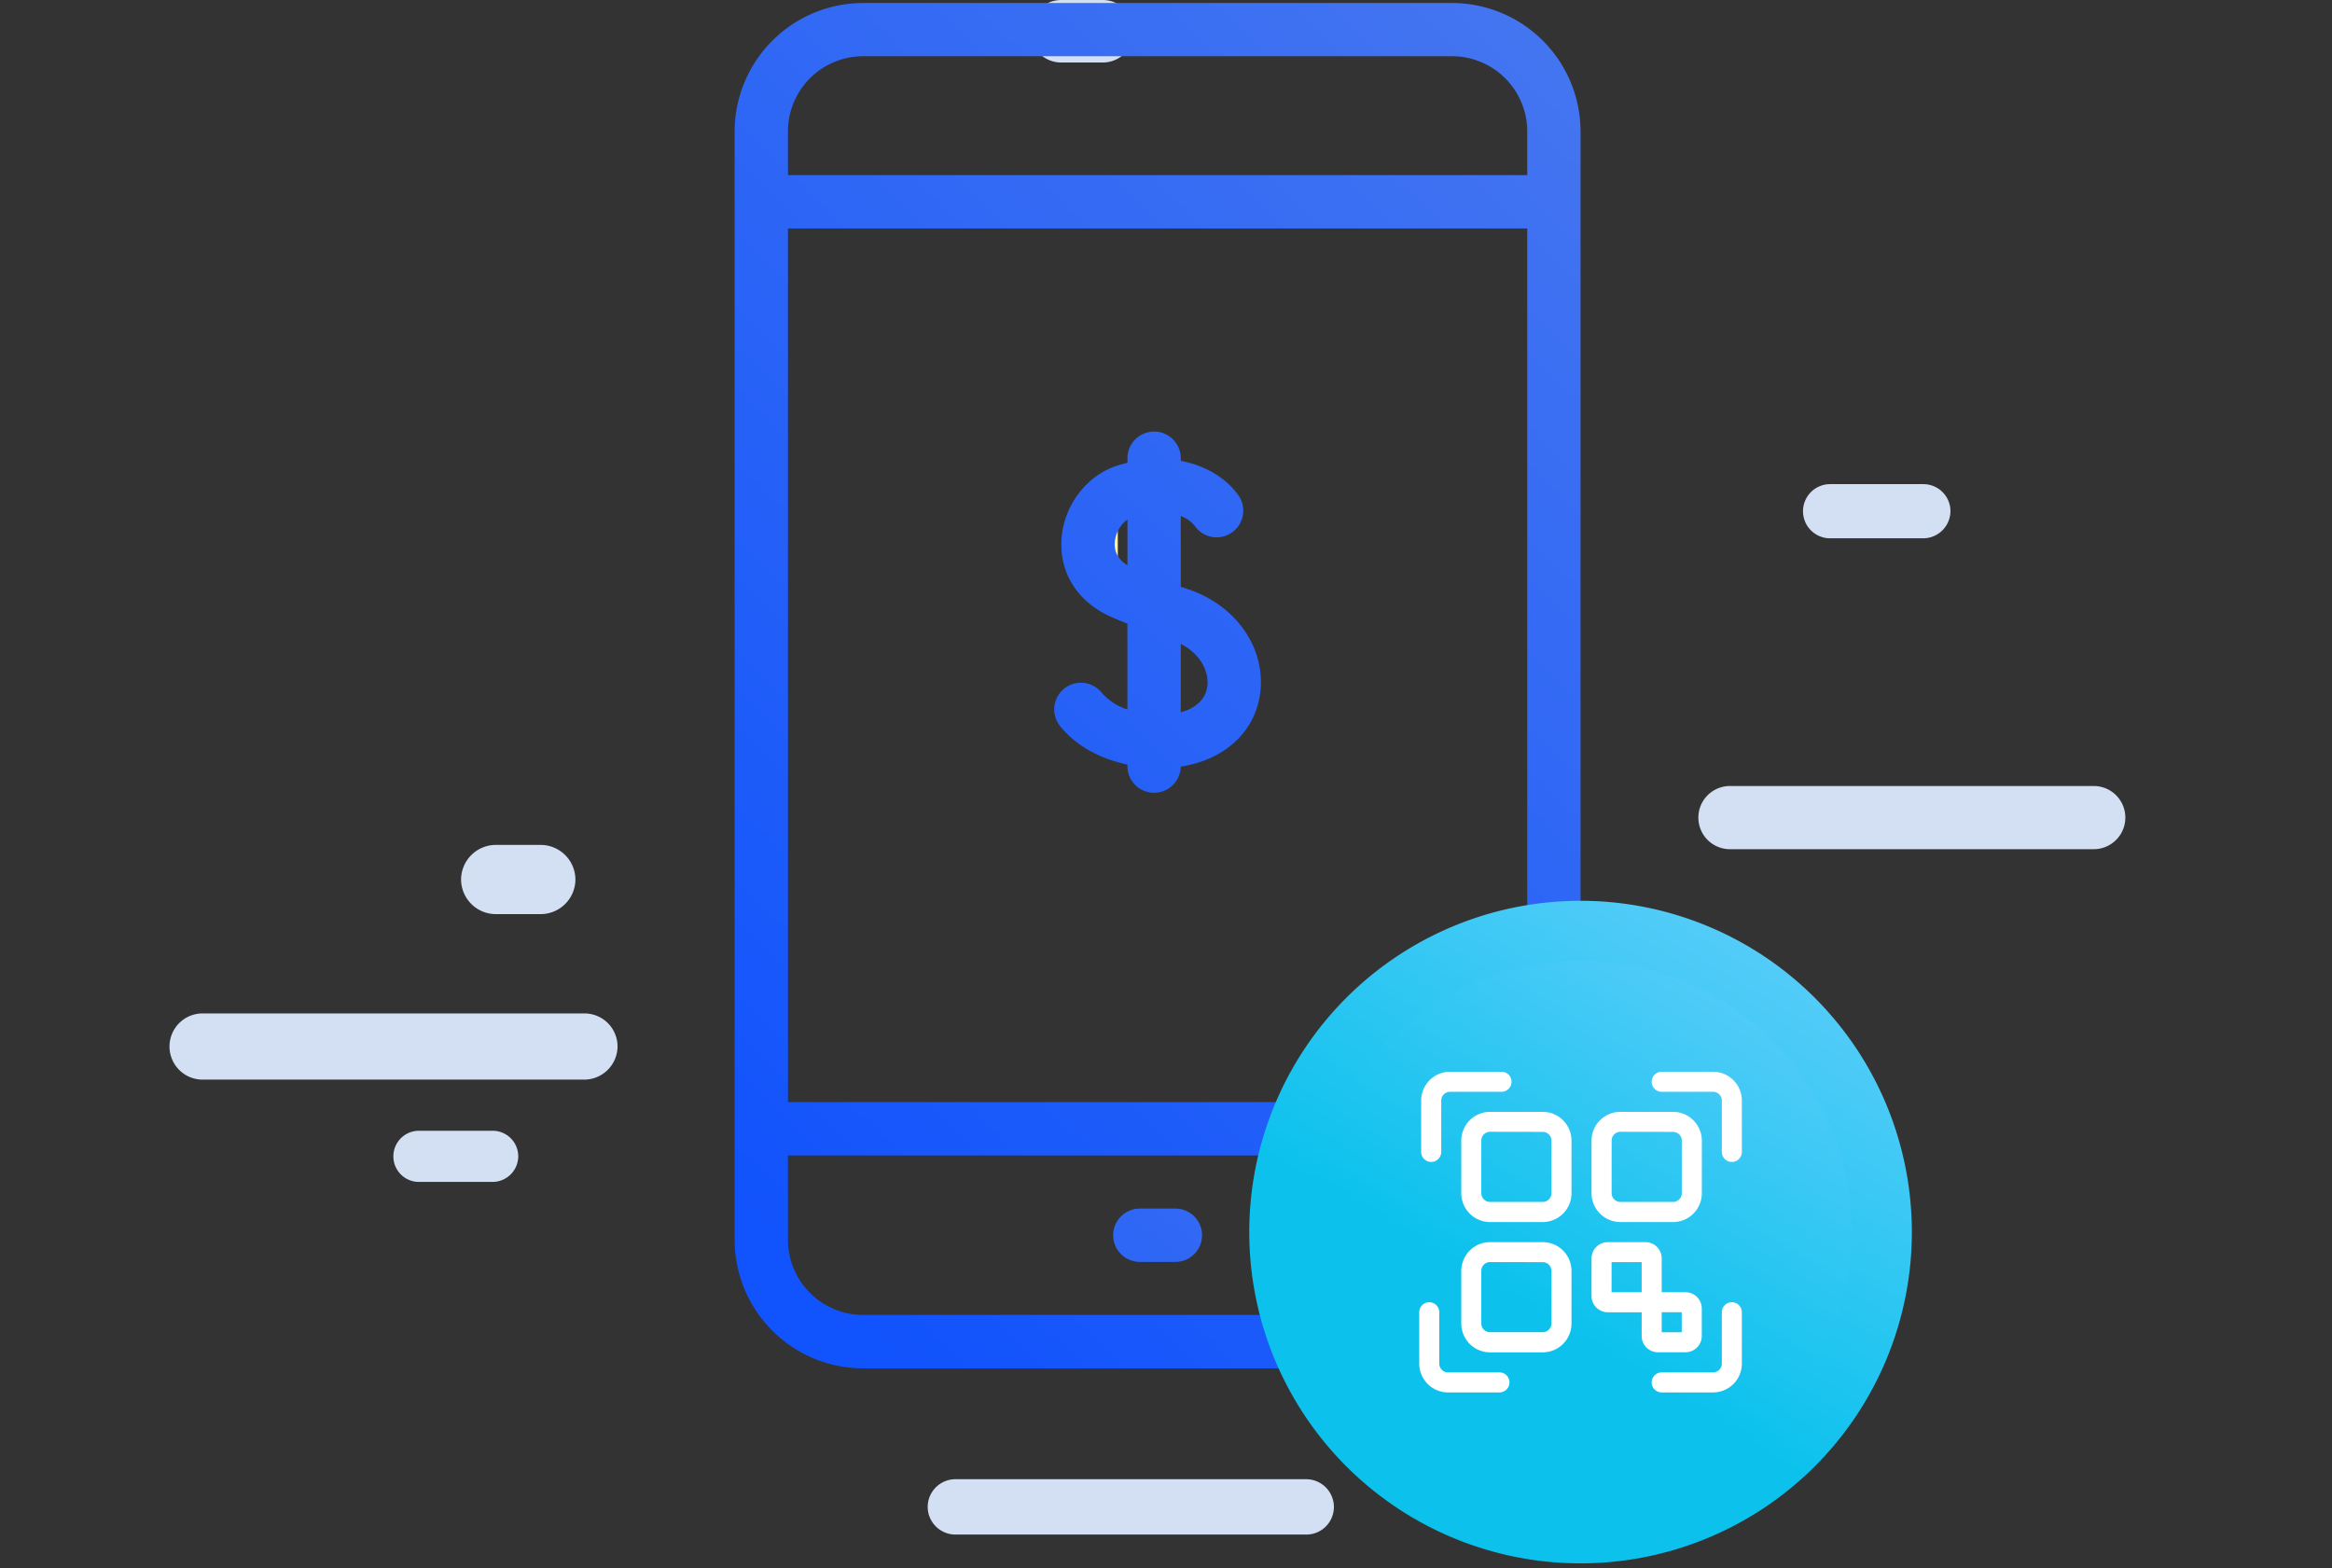 <svg id="Layer_1" data-name="Layer 1" xmlns="http://www.w3.org/2000/svg" xmlns:xlink="http://www.w3.org/1999/xlink" viewBox="0 0 775 521.2"><rect x="0" y="0" width="775" height="521.2" fill="#333333" stroke="none"/><defs><style>.cls-1{fill:#fff;}.cls-2{fill:#d3e0f4;}.cls-3{fill:none;}.cls-4{fill:#fff59b;}.cls-5{fill:url(#linear-gradient);}.cls-6{fill:url(#linear-gradient-2);}.cls-7{fill:url(#linear-gradient-3);}.cls-8{fill:url(#linear-gradient-4);}.cls-9{fill:url(#linear-gradient-5);}</style><linearGradient id="linear-gradient" x1="561.16" y1="21.42" x2="219.89" y2="376.33" gradientUnits="userSpaceOnUse"><stop offset="0" stop-color="#4777f0"/><stop offset="1" stop-color="#1153fc"/></linearGradient><linearGradient id="linear-gradient-2" x1="499.38" y1="284.65" x2="235.47" y2="574.34" xlink:href="#linear-gradient"/><linearGradient id="linear-gradient-3" x1="567.42" y1="27.43" x2="226.15" y2="382.35" xlink:href="#linear-gradient"/><linearGradient id="linear-gradient-4" x1="612.74" y1="656.41" x2="508.94" y2="829.41" gradientTransform="translate(0 -393.34)" gradientUnits="userSpaceOnUse"><stop offset="0" stop-color="#7cd1ff"/><stop offset="0.99" stop-color="#0cc2ed"/></linearGradient><linearGradient id="linear-gradient-5" x1="623.18" y1="639.64" x2="508.09" y2="831.45" xlink:href="#linear-gradient-4"/></defs><title>Artboard 1 copy</title><path class="cls-1" d="M555.1,434.5l3.1,3-.7,4.1-3.8,22.2a3.66,3.66,0,0,0,1.4,3.5,3.71,3.71,0,0,0,3.8.3l23.6-12.4,23.6,12.4a3.71,3.71,0,0,0,3.8-.3,3.47,3.47,0,0,0,1.4-3.5l-4.5-26.3,19.1-18.6a3.65,3.65,0,0,0,.9-3.7,3.46,3.46,0,0,0-2.9-2.4L597.5,409,586,385.6l-.3-.5a3.56,3.56,0,0,0-6.4,0l-.5,1L567.5,409l-26.4,3.8a3.59,3.59,0,0,0-2.9,2.4,3.65,3.65,0,0,0,.9,3.7Z"/><path class="cls-2" d="M695.82,282.22H574.92a10.5,10.5,0,0,1-10.5-10.5h0a10.5,10.5,0,0,1,10.5-10.5h120.9a10.5,10.5,0,0,1,10.5,10.5h0A10.5,10.5,0,0,1,695.82,282.22Z"/><path class="cls-2" d="M366.46,20.78H352.7a10.39,10.39,0,0,1-10.39-10.39h0A10.39,10.39,0,0,1,352.7,0h13.76a10.39,10.39,0,0,1,10.39,10.39h0A10.39,10.39,0,0,1,366.46,20.78Z"/><path class="cls-2" d="M179.73,303.8h-15a11.57,11.57,0,0,1-11.5-11.5h0a11.57,11.57,0,0,1,11.5-11.5h15a11.57,11.57,0,0,1,11.5,11.5h0A11.57,11.57,0,0,1,179.73,303.8Z"/><path class="cls-2" d="M194.23,358.8H67.33a11,11,0,0,1-11-11h0a11,11,0,0,1,11-11h126.9a11,11,0,0,1,11,11h0A11.1,11.1,0,0,1,194.23,358.8Z"/><path class="cls-2" d="M163.73,392.8h-24.5a8.49,8.49,0,0,1-8.5-8.5h0a8.49,8.49,0,0,1,8.5-8.5h24.5a8.49,8.49,0,0,1,8.5,8.5h0A8.56,8.56,0,0,1,163.73,392.8Z"/><path class="cls-2" d="M434.1,510H317.5a9.24,9.24,0,0,1-9.2-9.2h0a9.24,9.24,0,0,1,9.2-9.2H434.1a9.24,9.24,0,0,1,9.2,9.2h0A9.18,9.18,0,0,1,434.1,510Z"/><path class="cls-2" d="M639.2,178.9h-31a9,9,0,0,1-9-9h0a9,9,0,0,1,9-9h31a9,9,0,0,1,9,9h0A9.09,9.09,0,0,1,639.2,178.9Z"/><path class="cls-3" d="M507.17,44.54a25.55,25.55,0,0,0-25.6-25.44H281.86a25.55,25.55,0,0,0-25.61,25.44V59.42H507.17Z"/><path class="cls-3" d="M253.45,425.2A25.81,25.81,0,0,0,279.23,451h200V396.26H253.45Zm120.67-10.73h12.19a9.15,9.15,0,1,1,0,18.3H374.12a9.15,9.15,0,0,1,0-18.3Z"/><path class="cls-4" d="M367.18,184.05c-.25,3.29,1.2,5.92,4.3,7.82V176.3A10.71,10.71,0,0,0,367.18,184.05Z"/><path class="cls-5" d="M395.57,196.08,392.41,195V171.5a10.18,10.18,0,0,1,4.65,3.3,8.86,8.86,0,0,0,14.51-10.18c-3.75-5.34-10.45-9.83-19.16-11.45v-.88a8.86,8.86,0,0,0-17.72,0v1.52c-1,.24-2,.51-3,.81-10.3,3.1-18.07,13.09-18.9,24.3s5.07,20.72,15.76,25.76c1.37.65,3.47,1.53,6.13,2.58v28.51a18.71,18.71,0,0,1-8.56-5.57,8.86,8.86,0,0,0-13.8,11.12c5.74,7.13,14.12,11,22.36,12.79v.35a8.86,8.86,0,0,0,17.72.31c14.53-2.19,24.77-11.57,26.41-24.45C420.68,215.66,411.12,201.58,395.57,196.08Zm-20.88-8.19c-3-1.87-4.46-4.44-4.22-7.66a10.5,10.5,0,0,1,4.22-7.58Zm26.55,40.19c-.54,4.22-3.69,7.25-8.83,8.63V214C399.24,217.46,401.82,223.49,401.24,228.08Z"/><path class="cls-6" d="M378.8,419.38h11.82a8.86,8.86,0,1,0,0-17.72H378.8a8.86,8.86,0,1,0,0,17.72Z"/><path class="cls-7" d="M286.86,437a25,25,0,0,1-25-25V384h218.8V366.28H261.87V75.92H507.55V317l17.72,1.43V43.63A42.76,42.76,0,0,0,482.48,1H286.94a42.77,42.77,0,0,0-42.8,42.64V412.05a42.76,42.76,0,0,0,42.72,42.71H480.67V437Zm-25-393.4a25,25,0,0,1,25.07-24.91H482.48a25,25,0,0,1,25.07,24.91V58.2H261.87Z"/><circle class="cls-8" cx="524.47" cy="410.17" r="99.3"/><path class="cls-9" d="M525.27,519.57a110.1,110.1,0,1,0-110.1-110.1A110.11,110.11,0,0,0,525.27,519.57Zm0-200.2a90.1,90.1,0,1,1-90.1,90.1A90.11,90.11,0,0,1,525.27,319.37Z"/><path class="cls-1" d="M575.55,386.16a3.33,3.33,0,0,1-3.33-3.33V365.76a2.91,2.91,0,0,0-2.91-2.91H552.24a3.33,3.33,0,1,1,0-6.66h17.07a9.58,9.58,0,0,1,9.57,9.57v17.07A3.33,3.33,0,0,1,575.55,386.16Z"/><path class="cls-1" d="M475.64,386.16a3.34,3.34,0,0,1-3.34-3.33V365.76a9.59,9.59,0,0,1,9.58-9.57H499a3.33,3.33,0,1,1,0,6.66H481.88a2.91,2.91,0,0,0-2.91,2.91v17.07A3.34,3.34,0,0,1,475.64,386.16Z"/><path class="cls-1" d="M498.31,462.76H481.24a9.59,9.59,0,0,1-9.58-9.57V436.12a3.33,3.33,0,0,1,6.66,0v17.07a2.92,2.92,0,0,0,2.92,2.91h17.07a3.33,3.33,0,0,1,0,6.66Z"/><path class="cls-1" d="M569.31,462.76H552.24a3.33,3.33,0,0,1,0-6.66h17.07a2.92,2.92,0,0,0,2.91-2.91V436.12a3.33,3.33,0,0,1,6.66,0v17.07A9.58,9.58,0,0,1,569.31,462.76Z"/><path class="cls-1" d="M512.69,406.14H495.2a9.58,9.58,0,0,1-9.57-9.57V379.08a9.58,9.58,0,0,1,9.57-9.57h17.49a9.58,9.58,0,0,1,9.57,9.57v17.49A9.58,9.58,0,0,1,512.69,406.14Zm-17.49-30a2.91,2.91,0,0,0-2.91,2.91v17.49a2.91,2.91,0,0,0,2.91,2.91h17.49a2.91,2.91,0,0,0,2.91-2.91V379.08a2.92,2.92,0,0,0-2.91-2.91Z"/><path class="cls-1" d="M512.69,449.44H495.2a9.58,9.58,0,0,1-9.57-9.57V422.38a9.58,9.58,0,0,1,9.57-9.57h17.49a9.58,9.58,0,0,1,9.57,9.57v17.49A9.58,9.58,0,0,1,512.69,449.44Zm-17.49-30a2.91,2.91,0,0,0-2.91,2.91v17.49a2.91,2.91,0,0,0,2.91,2.91h17.49a2.92,2.92,0,0,0,2.91-2.91V422.38a2.91,2.91,0,0,0-2.91-2.91Z"/><path class="cls-1" d="M556,406.14H538.5a9.59,9.59,0,0,1-9.58-9.57V379.08a9.59,9.59,0,0,1,9.58-9.57H556a9.59,9.59,0,0,1,9.58,9.57v17.49A9.59,9.59,0,0,1,556,406.14Zm-17.48-30a2.92,2.92,0,0,0-2.92,2.91v17.49a2.91,2.91,0,0,0,2.92,2.91H556a2.91,2.91,0,0,0,2.92-2.91V379.08a2.92,2.92,0,0,0-2.92-2.91Z"/><path class="cls-1" d="M560.15,429.46h-7.91V418.22a5.42,5.42,0,0,0-5.42-5.41H534.34a5.42,5.42,0,0,0-5.42,5.41v12.49a5.42,5.42,0,0,0,5.42,5.41h11.24V444a5.41,5.41,0,0,0,5.41,5.41h9.16a5.42,5.42,0,0,0,5.41-5.41v-9.16A5.42,5.42,0,0,0,560.15,429.46Zm-24.57-10h10v10h-10Zm23.32,23.31h-6.66v-6.66h6.66Z"/></svg>